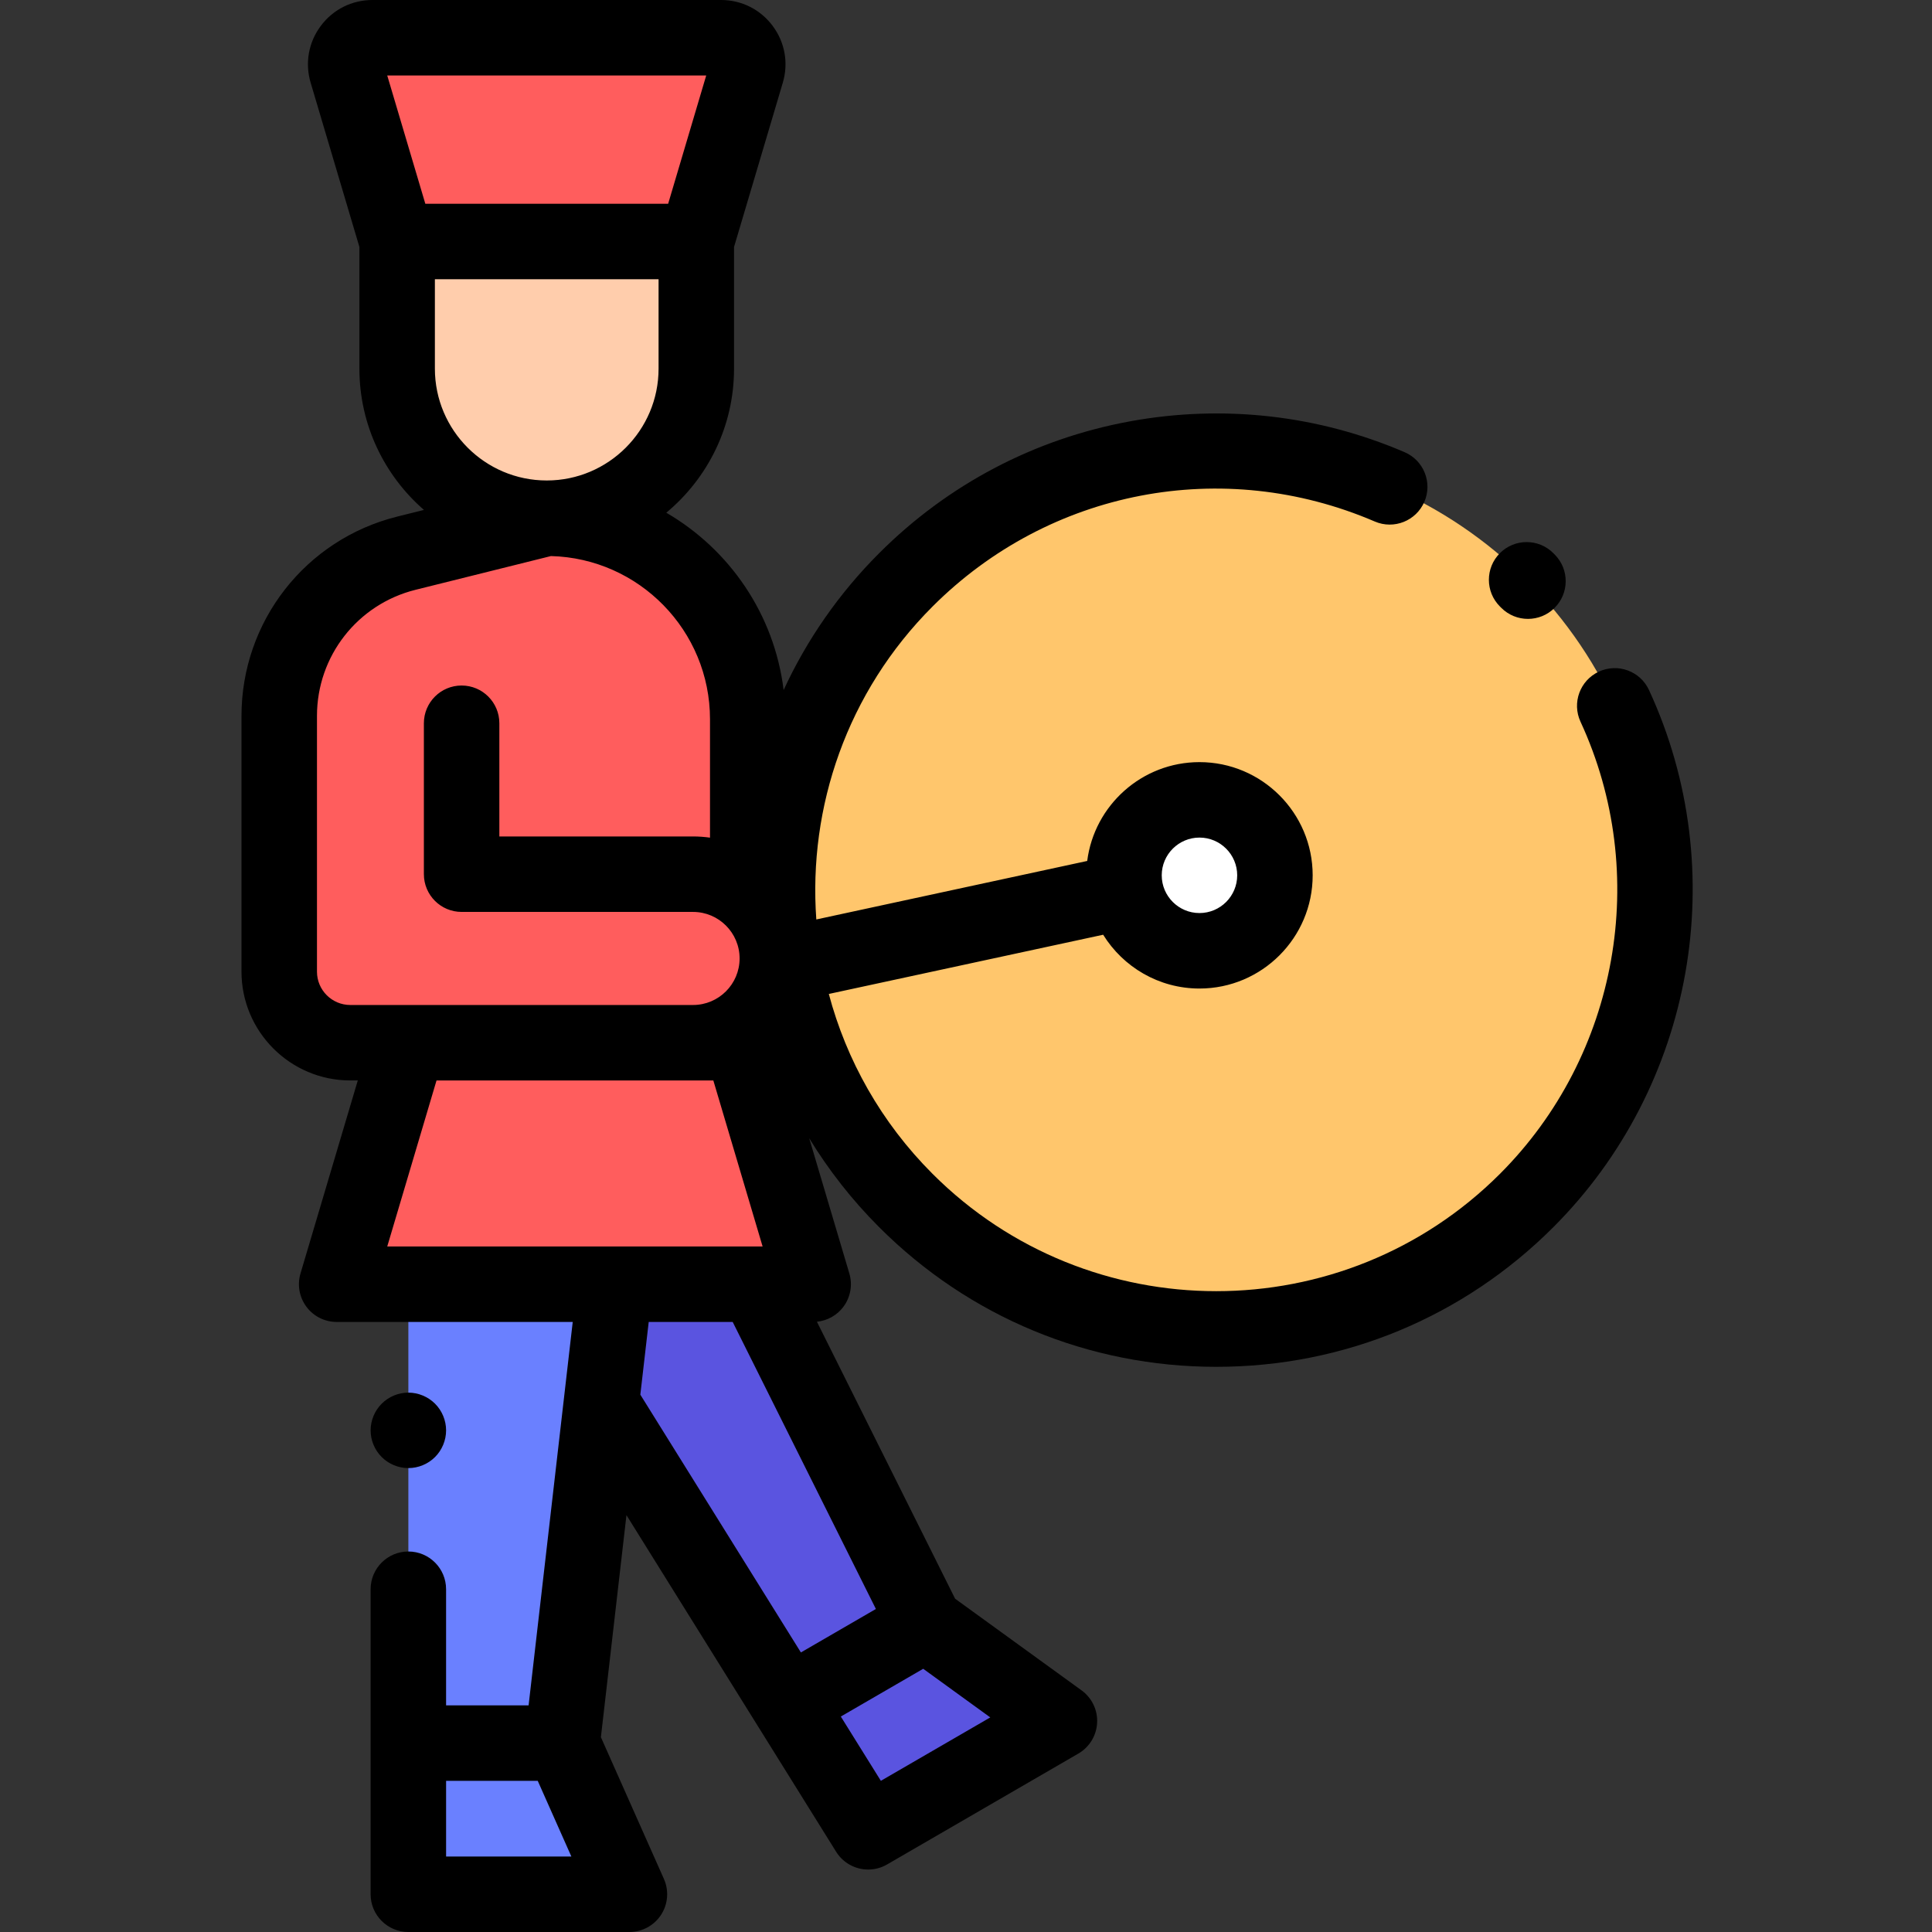 <svg viewBox="-64 0 512 512" xmlns="http://www.w3.org/2000/svg"><rect x="-64" y="0" width="512" height="512" fill="#333333" stroke="none"/><path d="m120.527 64h-79.277v33.695c0 21.891 17.746 39.637 39.641 39.637 21.891 0 39.637-17.746 39.637-39.637zm0 0" fill="#ffcdac"/><path d="m77.344 340.332 88.73 145.117 50.688-29.379-35.496-25.73-44.91-90.008zm0 0" fill="#5a54e0"/><path d="m44.219 340.332v161.668h58.59l-17.809-40.062 14-121.605zm0 0" fill="#6a80ff"/><path d="m129.082 10h-92.391c-4.723 0-8.121 4.551-6.773 9.078l13.332 44.922h79.277l13.332-44.922c1.344-4.527-2.051-9.078-6.777-9.078zm0 0" fill="#ff5d5d"/><path d="m374.641 235.906c0 64.242-52.078 116.32-116.32 116.32-64.242 0-116.32-52.078-116.32-116.32s52.078-116.32 116.32-116.32c64.242 0 116.32 52.078 116.32 116.32zm0 0" fill="#ffc66c"/><g fill="#ff5d5d"><path d="m25.223 340.332h126.273l-18.996-64h-88.281zm0 0"/><path d="m134.156 231.668v-41.066c0-29.418-23.848-53.266-53.266-53.266l-37.191 9.266c-19.801 4.934-33.699 22.723-33.699 43.133v67.766c0 10.402 8.434 18.832 18.832 18.832h90.832c12.336 0 22.336-9.996 22.336-22.332s-10-22.332-22.336-22.332h-61.332"/><path d="m127.086 10h-92.391c-4.727 0-8.121 4.551-6.777 9.078l13.336 44.922h79.273l13.336-44.922c1.344-4.527-2.051-9.078-6.777-9.078zm0 0"/></g><path d="m273.871 231.969c0 11.047-8.953 20-20 20-11.043 0-20-8.953-20-20s8.957-20 20-20c11.047 0 20 8.953 20 20zm0 0" fill="#fff"/><path d="m333.809 161.035c1.957 1.984 4.535 2.977 7.117 2.977 2.539 0 5.078-.961 7.027-2.887 3.93-3.883 3.969-10.211.086-14.141l-.395-.398c-3.906-3.906-10.238-3.906-14.145 0-3.906 3.902-3.906 10.234 0 14.141zm0 0"/><path d="m373 182.863c-2.316-5.012-8.258-7.199-13.273-4.879-5.012 2.32-7.195 8.262-4.879 13.273 18.625 40.281 10.047 88.434-21.348 119.828-41.453 41.453-108.906 41.453-150.359 0-13.684-13.684-22.844-30.195-27.496-47.676l72.703-15.695c5.293 8.547 14.754 14.258 25.523 14.258 16.543 0 30-13.461 30-30 0-16.543-13.457-30-30-30-15.25 0-27.871 11.441-29.75 26.191l-71.789 15.504c-2.156-29.754 8.109-60.242 30.809-82.941 30.965-30.965 76.969-39.805 117.199-22.516 5.074 2.18 10.957-.168 13.137-5.242 2.18-5.074-.164-10.953-5.238-13.133-22.953-9.863-48.117-12.691-72.781-8.176-25.258 4.629-48.238 16.703-66.457 34.926-10.824 10.82-19.266 23.133-25.332 36.281-2.457-20.07-14.348-37.258-31.094-46.992 10.961-9.113 17.953-22.844 17.953-38.18v-32.242l12.922-43.527c1.547-5.215.57-10.707-2.684-15.066s-8.242-6.859-13.68-6.859h-92.391c-5.438 0-10.426 2.5-13.68 6.859s-4.234 9.852-2.688 15.066l12.922 43.527v32.242c0 14.93 6.637 28.332 17.105 37.441l-7.074 1.762c-24.305 6.055-41.281 27.781-41.281 52.832v67.77c0 15.898 12.934 28.832 28.832 28.832h1.988l-15.184 51.156c-.898 3.023-.312 6.297 1.574 8.824 1.887 2.531 4.855 4.02 8.012 4.02h62.559l-11.695 101.605h-21.867v-30.773c0-5.52-4.477-10-10-10-5.52 0-10 4.48-10 10v80.836c0 5.523 4.48 10 10 10h58.59c3.383 0 6.539-1.715 8.383-4.551 1.844-2.84 2.129-6.418.754-9.512l-16.699-37.566 6.773-58.84 55.566 89.203c1.891 3.039 5.152 4.715 8.496 4.715 1.703 0 3.43-.434 5.008-1.348l50.688-29.383c2.926-1.695 4.797-4.758 4.973-8.141.172-3.383-1.379-6.617-4.117-8.605l-33.516-24.293-36.625-73.406c2.777-.277 5.332-1.699 7.02-3.961 1.887-2.527 2.473-5.801 1.574-8.824l-10.641-35.848c5.117 8.398 11.297 16.332 18.551 23.586 23.859 23.859 55.582 37 89.324 37 33.742 0 65.461-13.141 89.32-37 37.297-37.293 47.488-94.508 25.359-142.363zm-119.129 39.105c5.516 0 10 4.484 10 10s-4.484 10-10 10c-5.512 0-10-4.484-10-10s4.488-10 10-10zm-202.617-147.969h59.273v23.695c0 16.344-13.297 29.637-29.637 29.637-16.344 0-29.641-13.293-29.641-29.637v-23.695zm71.902-54-10.09 34h-64.352l-10.094-34zm-103.156 237.5v-67.77c0-15.848 10.738-29.594 26.117-33.426l35.887-8.941c23.344.594 42.152 19.754 42.152 43.238v31.383c-1.469-.203-2.965-.316-4.492-.316h-51.332v-30c0-5.523-4.477-10-10-10-5.52 0-10 4.477-10 10v40c0 5.523 4.48 10 10 10h61.332c6.805 0 12.336 5.531 12.336 12.332s-5.531 12.332-12.336 12.332h-90.832c-4.867 0-8.832-3.961-8.832-8.832zm31.684 28.832h73.355l13.059 44h-38.961c-.012 0-.023 0-.039 0h-60.477zm2.535 205.668v-20.062h24.285l8.914 20.062zm53.695-141.668h22.258l37.949 76.066-19.875 11.52-42.551-68.316zm61.523 121.605-10.613-17.035 21.832-12.656 17.777 12.887zm0 0"/><path d="m44.219 389.059c2.633 0 5.211-1.066 7.07-2.93 1.859-1.859 2.93-4.43 2.93-7.07 0-2.629-1.066-5.207-2.93-7.066-1.859-1.859-4.438-2.934-7.07-2.934-2.629 0-5.207 1.07-7.066 2.934-1.863 1.859-2.934 4.438-2.934 7.066 0 2.641 1.07 5.211 2.934 7.07 1.859 1.871 4.438 2.93 7.066 2.93zm0 0"/></svg>